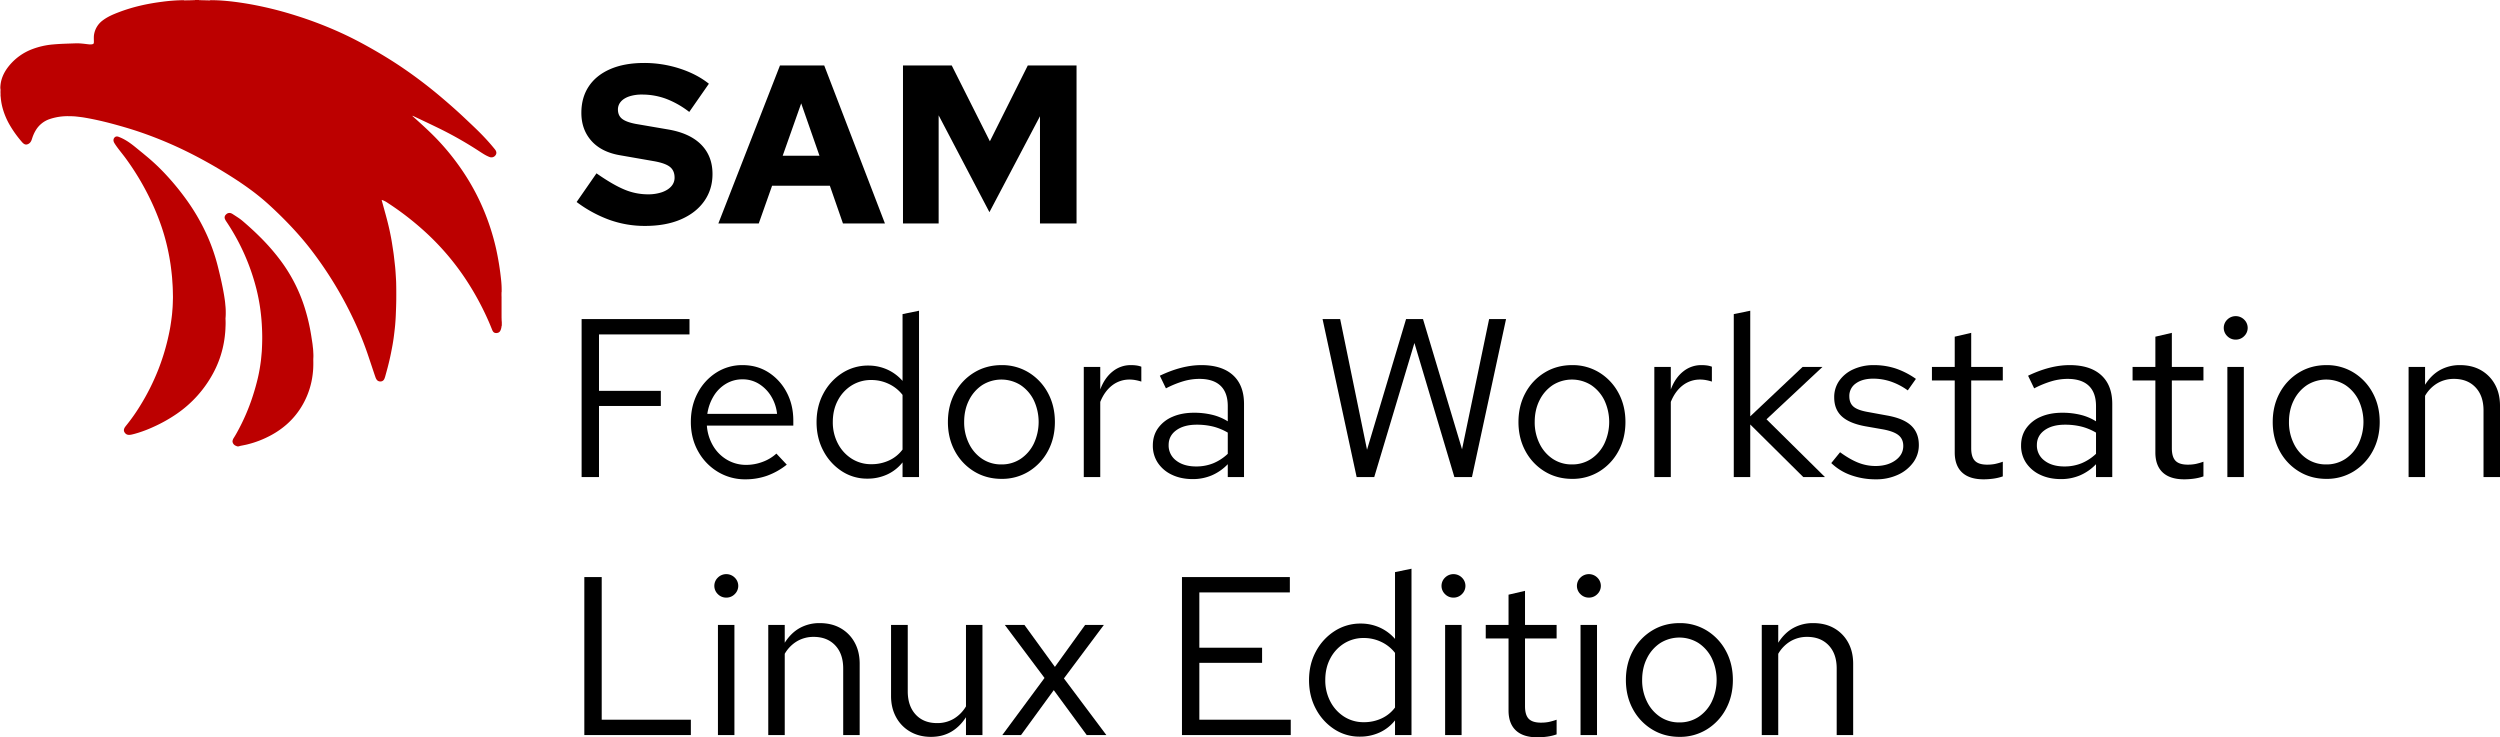 <svg xmlns="http://www.w3.org/2000/svg" viewBox="0 0 3323.042 980.051">
  <defs>
    <style>
      .cls-1 {
        fill: #bc0000;
      }

      .cls-2 {
        fill: #e39696;
      }

      .cls-3 {
        fill: #e7a2a2;
      }

      .cls-4 {
        fill: #eebcbc;
      }

      .cls-5 {
        fill: #e58585;
      }

      .cls-6 {
        fill: #f9cece;
      }

      .cls-7 {
        fill: #d35555;
      }

      .cls-8 {
        fill: #c52525;
      }

      .cls-9 {
        fill: #d35454;
      }

      .cls-10 {
        fill: #eea0a0;
      }

      .cls-11 {
        fill: #f4b9b9;
      }

      .cls-12 {
        fill: #e07676;
      }

      .cls-13 {
        fill: #fcdddd;
      }

      .cls-14 {
        fill: #d66262;
      }

      .cls-15 {
        fill: #f5d8d8;
      }

      .cls-16 {
        fill: #f1d2d2;
      }

      .cls-17 {
        fill: #cc3838;
      }

      .cls-18 {
        fill: #d25c5c;
      }

      .cls-19 {
        fill: #e3b1b1;
      }

      .cls-20 {
        fill: #e4b9b9;
      }

      .cls-21 {
        fill: #e6c3c3;
      }
    </style>
  </defs>
  <g id="Capa_1" data-name="Capa 1">
    <g>
      <path d="M968.363,354.3a138.852,138.852,0,0,1-47.4-8.1,168.737,168.737,0,0,1-43.5-23.7l26.4-38.1Q925.758,299.7,941.062,306a80.53,80.53,0,0,0,30.9,6.3,56.566,56.566,0,0,0,19.05-2.85q7.945-2.848,12.3-7.8a16.963,16.963,0,0,0,4.35-11.55q0-9.295-6.15-14.25-6.152-4.95-21.45-7.65l-44.7-7.8q-24.905-4.198-38.25-19.2Q883.76,226.202,883.763,204q0-20.398,9.9-35.25,9.9-14.85,28.65-22.95,18.746-8.1,44.85-8.1a152.618,152.618,0,0,1,47.1,7.35q22.795,7.355,39,20.25l-26.1,37.5a119.28,119.28,0,0,0-30.6-17.4,91.272,91.272,0,0,0-32.1-5.7A52.443,52.443,0,0,0,947.062,182.25q-7.2,2.552-10.95,7.05a15.491,15.491,0,0,0-3.75,10.2q0,8.1,5.55,12.45,5.548,4.352,18.15,6.75l42,7.2q29.398,4.802,44.7,20.1,15.3,15.3,15.3,39.3,0,20.405-10.95,36-10.955,15.603-31.05,24.3Q995.96,354.298,968.363,354.3Z" transform="translate(-111 -54)"/>
      <path d="M1065.864,351l81.9-210h58.8l80.699,210h-55.799l-17.4-50.1h-76.8L1119.564,351Zm85.5-90h48.899l-24.299-69.6Z" transform="translate(-111 -54)"/>
      <path d="M1311.261,351V141h64.8l50.7,100.8L1477.16,141H1541.96V351h-48.6V208.5L1426.16,336l-67.5-128.7V351Z" transform="translate(-111 -54)"/>
    </g>
    <g>
      <path d="M884.09,688.119V478.119h143.4v20.4H907.189v75h82.2v20.1h-82.2v94.5Z" transform="translate(-111 -54)"/>
      <path d="M1101.886,691.119a69.491,69.491,0,0,1-36.9-10.051,72.776,72.776,0,0,1-26.1-27.3q-9.605-17.249-9.6-38.851,0-21.599,9.15-38.699a70.9,70.9,0,0,1,24.75-27,63.588,63.588,0,0,1,34.8-9.9q19.497,0,34.65,9.75a69.632,69.632,0,0,1,24,26.4q8.845,16.65,8.85,37.65v6.6h-114.9a61.232,61.232,0,0,0,8.25,26.85A51.747,51.747,0,0,0,1077.436,665.168a49.326,49.326,0,0,0,25.35,6.75,61.554,61.554,0,0,0,22.05-4.049,55.706,55.706,0,0,0,18.15-10.951l13.801,14.701a92.325,92.325,0,0,1-26.102,14.699A85.4,85.4,0,0,1,1101.886,691.119Zm-50.7-87h92.701a55.897,55.897,0,0,0-7.951-23.55,49.747,49.747,0,0,0-16.199-16.35,40.699,40.699,0,0,0-21.75-6,42.24,42.24,0,0,0-21.9,5.85,47.767,47.767,0,0,0-16.35,16.2A62.714,62.714,0,0,0,1051.186,604.119Z" transform="translate(-111 -54)"/>
      <path d="M1263.884,690.219a60.918,60.918,0,0,1-34.2-10.051,72.059,72.059,0,0,1-24.3-27q-9-16.945-9-37.949,0-21.299,9.149-38.25a72.425,72.425,0,0,1,24.75-27,62.902,62.902,0,0,1,34.8-10.05,60.895,60.895,0,0,1,25.2,5.25,59.217,59.217,0,0,1,20.4,15.15v-88.8l21.899-4.5V688.119h-21.899v-19.5A55.829,55.829,0,0,1,1290.283,684.668,62.139,62.139,0,0,1,1263.884,690.219Zm5.399-19.2a54.747,54.747,0,0,0,23.7-5.101,46.22,46.22,0,0,0,17.7-14.399V578.918a49.886,49.886,0,0,0-18.15-14.55,53.157,53.157,0,0,0-23.25-5.25,48.575,48.575,0,0,0-26.25,7.2,51.43,51.43,0,0,0-18.3,19.8q-6.75,12.6-6.75,28.799a60.262,60.262,0,0,0,6.75,28.65,52.26,52.26,0,0,0,18.3,20.1A47.798,47.798,0,0,0,1269.283,671.019Z" transform="translate(-111 -54)"/>
      <path d="M1442.379,690.519q-20.404,0-36.6-9.899a70.463,70.463,0,0,1-25.5-27q-9.303-17.101-9.3-38.701,0-21.599,9.3-38.699a70.456,70.456,0,0,1,25.5-27q16.2-9.9,36.6-9.9a67.473,67.473,0,0,1,36.15,9.9,70.895,70.895,0,0,1,25.35,27q9.296,17.1,9.3,38.699,0,21.601-9.3,38.701a70.902,70.902,0,0,1-25.35,27A67.477,67.477,0,0,1,1442.379,690.519Zm-.3-19.2a45.11,45.11,0,0,0,25.5-7.35,51.121,51.121,0,0,0,17.55-20.25,67.856,67.856,0,0,0,0-57.75,51.413,51.413,0,0,0-17.55-20.1,47.909,47.909,0,0,0-51,0,51.336,51.336,0,0,0-17.55,20.1q-6.456,12.754-6.45,28.949a63.434,63.434,0,0,0,6.45,28.801,51.045,51.045,0,0,0,17.55,20.25A45.099,45.099,0,0,0,1442.079,671.318Z" transform="translate(-111 -54)"/>
      <path d="M1551.575,688.119V541.719h21.9v30q5.695-15.3,16.35-23.85a37.947,37.947,0,0,1,24.45-8.55,53.566,53.566,0,0,1,7.2.45,32.183,32.183,0,0,1,6.6,1.65v19.8a57.709,57.709,0,0,0-7.65-1.95,42.391,42.391,0,0,0-7.649-.75,37.304,37.304,0,0,0-23.55,7.8q-10.055,7.805-15.75,21.9v99.9Z" transform="translate(-111 -54)"/>
      <path d="M1696.476,690.818q-15.602,0-27.6-5.699a45.45,45.45,0,0,1-18.75-15.75,40.706,40.706,0,0,1-6.75-23.25q0-13.198,6.899-22.951a45.052,45.052,0,0,1,19.2-15.149q12.297-5.401,28.8-5.399a101.937,101.937,0,0,1,23.851,2.699,69.87,69.87,0,0,1,20.85,8.7V593.918q0-18-9.6-27.15-9.605-9.147-28.2-9.15a76.778,76.778,0,0,0-20.85,3,130.106,130.106,0,0,0-23.551,9.6l-8.1-16.8q29.398-14.098,55.2-14.1,27.294,0,42,13.35,14.695,13.353,14.7,38.25v97.201h-21.601V671.019a64.739,64.739,0,0,1-21.3,14.851A64.023,64.023,0,0,1,1696.476,690.818ZM1664.376,645.519a24.892,24.892,0,0,0,10.05,20.7q10.047,7.805,26.55,7.8a59.64,59.64,0,0,0,22.65-4.2,63.082,63.082,0,0,0,19.35-12.6v-28.2a75.802,75.802,0,0,0-19.2-7.95,89.226,89.226,0,0,0-22.199-2.55q-16.805,0-27,7.351Q1664.374,633.223,1664.376,645.519Z" transform="translate(-111 -54)"/>
      <path d="M1914.268,688.119,1868.967,478.119h23.4l35.7,173.7,51.899-173.7h22.5l51.9,173.1,36-173.1h22.5l-45.3,210H2044.167l-53.1-178.201L1937.667,688.119Z" transform="translate(-111 -54)"/>
      <path d="M2200.766,690.519q-20.404,0-36.6-9.899a70.463,70.463,0,0,1-25.5-27q-9.303-17.101-9.3-38.701,0-21.599,9.3-38.699a70.456,70.456,0,0,1,25.5-27q16.2-9.9,36.6-9.9a67.473,67.473,0,0,1,36.15,9.9,70.895,70.895,0,0,1,25.35,27q9.296,17.1,9.3,38.699,0,21.601-9.3,38.701a70.902,70.902,0,0,1-25.35,27A67.477,67.477,0,0,1,2200.766,690.519Zm-.3-19.2a45.11,45.11,0,0,0,25.5-7.35,51.121,51.121,0,0,0,17.55-20.25,67.856,67.856,0,0,0,0-57.75,51.413,51.413,0,0,0-17.55-20.1,47.909,47.909,0,0,0-51,0,51.336,51.336,0,0,0-17.55,20.1q-6.456,12.754-6.45,28.949a63.434,63.434,0,0,0,6.45,28.801,51.045,51.045,0,0,0,17.55,20.25A45.099,45.099,0,0,0,2200.466,671.318Z" transform="translate(-111 -54)"/>
      <path d="M2309.962,688.119V541.719h21.9v30q5.695-15.3,16.35-23.85a37.947,37.947,0,0,1,24.45-8.55,53.565,53.565,0,0,1,7.2.45,32.183,32.183,0,0,1,6.6,1.65v19.8a57.709,57.709,0,0,0-7.65-1.95,42.391,42.391,0,0,0-7.649-.75,37.304,37.304,0,0,0-23.55,7.8q-10.055,7.805-15.75,21.9v99.9Z" transform="translate(-111 -54)"/>
      <path d="M2415.559,688.119V471.519l21.9-4.5V607.418l69.6-65.699H2533.459l-74.4,69.6,77.7,76.801H2507.959l-70.5-69.9v69.9Z" transform="translate(-111 -54)"/>
      <path d="M2604.56,691.119a96.979,96.979,0,0,1-33.3-5.551,72.125,72.125,0,0,1-26.1-16.05l11.699-14.399q13.198,9.604,24.301,13.949A61.912,61.912,0,0,0,2603.96,673.418q15.898,0,26.399-7.5,10.499-7.494,10.5-19.199,0-9-6.149-14.1-6.152-5.098-20.25-7.801l-24-4.199q-21.305-3.896-31.351-13.201-10.055-9.294-10.05-25.199a37.633,37.633,0,0,1,6.75-22.2,45.84,45.84,0,0,1,18.75-15.15,64.344,64.344,0,0,1,27.3-5.55,92.468,92.468,0,0,1,28.5,4.35,104.063,104.063,0,0,1,27.301,13.95l-10.801,15.3a86.029,86.029,0,0,0-22.8-11.85,73.548,73.548,0,0,0-23.1-3.75q-14.401,0-23.101,6.3a20.008,20.008,0,0,0-8.699,17.1q0,9,5.55,13.8,5.547,4.802,19.649,7.2l24.601,4.5q22.197,3.902,32.399,13.5,10.195,9.604,10.2,25.8a38.679,38.679,0,0,1-7.5,23.25,51.3,51.3,0,0,1-20.399,16.351A68.244,68.244,0,0,1,2604.56,691.119Z" transform="translate(-111 -54)"/>
      <path d="M2747.66,691.119q-18.899,0-28.649-9.15-9.753-9.148-9.75-26.551V559.719H2678.96v-18h30.301v-40.2l21.899-5.1v45.3h42v18h-42v90q0,11.7,4.95,16.8,4.95,5.105,16.35,5.101a52.345,52.345,0,0,0,10.2-.9,79.804,79.804,0,0,0,10.5-3v19.5a64.696,64.696,0,0,1-12.6,3A95.518,95.518,0,0,1,2747.66,691.119Z" transform="translate(-111 -54)"/>
      <path d="M2850.558,690.818q-15.602,0-27.6-5.699a45.45,45.45,0,0,1-18.75-15.75,40.706,40.706,0,0,1-6.75-23.25q0-13.198,6.899-22.951a45.052,45.052,0,0,1,19.2-15.149q12.297-5.401,28.8-5.399a101.937,101.937,0,0,1,23.851,2.699,69.87,69.87,0,0,1,20.85,8.7V593.918q0-18-9.6-27.15-9.605-9.147-28.2-9.15a76.778,76.778,0,0,0-20.85,3,130.106,130.106,0,0,0-23.551,9.6l-8.1-16.8q29.398-14.098,55.2-14.1,27.294,0,42,13.35,14.695,13.353,14.7,38.25v97.201h-21.601V671.019a64.739,64.739,0,0,1-21.3,14.851A64.023,64.023,0,0,1,2850.558,690.818ZM2818.458,645.519a24.892,24.892,0,0,0,10.05,20.7q10.047,7.805,26.55,7.8a59.64,59.64,0,0,0,22.65-4.2,63.082,63.082,0,0,0,19.35-12.6v-28.2a75.802,75.802,0,0,0-19.2-7.95,89.226,89.226,0,0,0-22.199-2.55q-16.805,0-27,7.351Q2818.456,633.223,2818.458,645.519Z" transform="translate(-111 -54)"/>
      <path d="M3014.353,691.119q-18.899,0-28.649-9.15-9.753-9.148-9.75-26.551V559.719h-30.301v-18h30.301v-40.2l21.899-5.1v45.3h42v18h-42v90q0,11.7,4.95,16.8,4.95,5.105,16.35,5.101a52.345,52.345,0,0,0,10.2-.9,79.804,79.804,0,0,0,10.5-3v19.5a64.696,64.696,0,0,1-12.6,3A95.518,95.518,0,0,1,3014.353,691.119Z" transform="translate(-111 -54)"/>
      <path d="M3082.751,505.418a15.308,15.308,0,0,1-11.25-4.65,15.219,15.219,0,0,1,0-21.9,15.934,15.934,0,0,1,22.5,0,15.217,15.217,0,0,1,0,21.9A15.321,15.321,0,0,1,3082.751,505.418Zm-11.1,182.701V541.719h21.899V688.119Z" transform="translate(-111 -54)"/>
      <path d="M3203.346,690.519q-20.404,0-36.6-9.899a70.463,70.463,0,0,1-25.5-27q-9.303-17.101-9.3-38.701,0-21.599,9.3-38.699a70.456,70.456,0,0,1,25.5-27q16.2-9.9,36.6-9.9a67.473,67.473,0,0,1,36.15,9.9,70.895,70.895,0,0,1,25.35,27q9.296,17.1,9.3,38.699,0,21.601-9.3,38.701a70.902,70.902,0,0,1-25.35,27A67.477,67.477,0,0,1,3203.346,690.519Zm-.3-19.2a45.11,45.11,0,0,0,25.5-7.35,51.121,51.121,0,0,0,17.55-20.25,67.856,67.856,0,0,0,0-57.75,51.413,51.413,0,0,0-17.55-20.1,47.909,47.909,0,0,0-51,0,51.336,51.336,0,0,0-17.55,20.1q-6.456,12.754-6.45,28.949a63.434,63.434,0,0,0,6.45,28.801,51.045,51.045,0,0,0,17.55,20.25A45.099,45.099,0,0,0,3203.046,671.318Z" transform="translate(-111 -54)"/>
      <path d="M3312.542,688.119V541.719h21.9v23.7q8.395-13.198,20.1-19.65a53.776,53.776,0,0,1,26.4-6.45q15.896,0,27.75,6.75a48.301,48.301,0,0,1,18.6,18.9q6.75,12.15,6.75,28.35v94.8H3412.142V599.619q0-19.498-10.649-30.75-10.652-11.25-28.65-11.25a43.13,43.13,0,0,0-21.899,5.7,45.889,45.889,0,0,0-16.5,16.8V688.119Z" transform="translate(-111 -54)"/>
    </g>
    <g>
      <path d="M887.7,1031.051v-210h23.1v189.6h118.5v20.4Z" transform="translate(-111 -54)"/>
      <path d="M1076.398,848.351a15.31,15.31,0,0,1-11.25-4.649,15.218,15.218,0,0,1,0-21.9,15.933,15.933,0,0,1,22.5,0,15.217,15.217,0,0,1,0,21.9A15.324,15.324,0,0,1,1076.398,848.351Zm-11.1,182.7V884.65h21.9v146.4Z" transform="translate(-111 -54)"/>
      <path d="M1132.194,1031.051V884.65h21.9v23.7q8.396-13.197,20.1-19.649a53.77,53.77,0,0,1,26.4-6.45q15.898,0,27.75,6.75a48.305,48.305,0,0,1,18.6,18.899q6.75,12.151,6.75,28.351v94.8H1231.794v-88.5q0-19.497-10.65-30.75-10.652-11.25-28.65-11.25a43.132,43.132,0,0,0-21.9,5.7,45.903,45.903,0,0,0-16.5,16.8v108Z" transform="translate(-111 -54)"/>
      <path d="M1348.493,1033.451q-15.603,0-27.6-6.9a48.731,48.731,0,0,1-18.75-19.2q-6.75-12.297-6.75-28.2v-94.5h22.2v88.2q0,19.504,10.5,30.9,10.498,11.404,28.5,11.399a42.872,42.872,0,0,0,22.05-5.699,47.009,47.009,0,0,0,16.35-16.5V884.65h21.9v146.4h-21.9v-23.7q-8.402,12.902-19.95,19.5Q1363.49,1033.447,1348.493,1033.451Z" transform="translate(-111 -54)"/>
      <path d="M1443.289,1031.051l56.1-75.9-52.8-70.5h26.1l40.5,55.801,40.2-55.801h24.9L1525.189,955.751l56.4,75.3h-26.1l-43.8-59.7-43.5,59.7Z" transform="translate(-111 -54)"/>
      <path d="M1682.085,1031.051v-210h143.399v20.4H1705.185v73.5H1788.585v20.1h-83.4v75.6h121.5v20.4Z" transform="translate(-111 -54)"/>
      <path d="M1918.484,1033.15a60.917,60.917,0,0,1-34.2-10.05,72.074,72.074,0,0,1-24.3-27q-9-16.945-9-37.95,0-21.297,9.149-38.25a72.425,72.425,0,0,1,24.75-27,62.906,62.906,0,0,1,34.8-10.05,60.887,60.887,0,0,1,25.2,5.25,59.21,59.21,0,0,1,20.4,15.15V814.451l21.899-4.5v221.1h-21.899v-19.5a55.832,55.832,0,0,1-20.4,16.05A62.153,62.153,0,0,1,1918.484,1033.15Zm5.399-19.199a54.761,54.761,0,0,0,23.7-5.101,46.228,46.228,0,0,0,17.7-14.399V921.851a49.896,49.896,0,0,0-18.15-14.55,53.157,53.157,0,0,0-23.25-5.25,48.579,48.579,0,0,0-26.25,7.2,51.426,51.426,0,0,0-18.3,19.8q-6.75,12.601-6.75,28.8a60.265,60.265,0,0,0,6.75,28.65,52.267,52.267,0,0,0,18.3,20.1A47.806,47.806,0,0,0,1923.884,1013.951Z" transform="translate(-111 -54)"/>
      <path d="M2042.979,848.351a15.31,15.31,0,0,1-11.25-4.649,15.22,15.22,0,0,1,0-21.9,15.933,15.933,0,0,1,22.5,0,15.217,15.217,0,0,1,0,21.9A15.322,15.322,0,0,1,2042.979,848.351Zm-11.1,182.7V884.65h21.899v146.4Z" transform="translate(-111 -54)"/>
      <path d="M2154.575,1034.051q-18.899,0-28.649-9.15-9.753-9.146-9.75-26.55v-95.7H2085.875v-18h30.301V844.451l21.899-5.101v45.3h42v18h-42v90q0,11.701,4.95,16.801,4.95,5.104,16.35,5.1a52.269,52.269,0,0,0,10.2-.9,79.654,79.654,0,0,0,10.5-3v19.5a64.626,64.626,0,0,1-12.6,3A95.359,95.359,0,0,1,2154.575,1034.051Z" transform="translate(-111 -54)"/>
      <path d="M2222.973,848.351a15.31,15.31,0,0,1-11.25-4.649,15.22,15.22,0,0,1,0-21.9,15.933,15.933,0,0,1,22.5,0,15.217,15.217,0,0,1,0,21.9A15.322,15.322,0,0,1,2222.973,848.351Zm-11.1,182.7V884.65h21.899v146.4Z" transform="translate(-111 -54)"/>
      <path d="M2343.568,1033.451q-20.404,0-36.6-9.9a70.449,70.449,0,0,1-25.5-27q-9.303-17.101-9.3-38.7,0-21.599,9.3-38.7a70.463,70.463,0,0,1,25.5-27q16.2-9.899,36.6-9.899a67.477,67.477,0,0,1,36.15,9.899,70.902,70.902,0,0,1,25.35,27q9.296,17.101,9.3,38.7,0,21.601-9.3,38.7a70.888,70.888,0,0,1-25.35,27A67.477,67.477,0,0,1,2343.568,1033.451Zm-.3-19.2a45.103,45.103,0,0,0,25.5-7.351,51.121,51.121,0,0,0,17.55-20.25,67.856,67.856,0,0,0,0-57.75,51.415,51.415,0,0,0-17.55-20.1,47.912,47.912,0,0,0-51,0,51.338,51.338,0,0,0-17.55,20.1q-6.456,12.756-6.45,28.95a63.427,63.427,0,0,0,6.45,28.8,51.045,51.045,0,0,0,17.55,20.25A45.092,45.092,0,0,0,2343.269,1014.251Z" transform="translate(-111 -54)"/>
      <path d="M2452.764,1031.051V884.65h21.9v23.7q8.395-13.197,20.1-19.649a53.771,53.771,0,0,1,26.4-6.45q15.896,0,27.75,6.75a48.303,48.303,0,0,1,18.6,18.899q6.75,12.151,6.75,28.351v94.8h-21.9v-88.5q0-19.497-10.649-30.75-10.652-11.25-28.65-11.25a43.13,43.13,0,0,0-21.899,5.7,45.896,45.896,0,0,0-16.5,16.8v108Z" transform="translate(-111 -54)"/>
    </g>
  </g>
  <g id="Capa_2" data-name="Capa 2">
    <g>
      <path class="cls-1" d="M777.661,487.869a18.424,18.424,0,0,1-.956,4.166,10.549,10.549,0,0,1-.879,1.945,5.174,5.174,0,0,1-3.566,2.508,6.885,6.885,0,0,1-3.179.033,4.718,4.718,0,0,1-2.752-1.903,12.84,12.84,0,0,1-1.341-2.673c-1.234-3.043-2.447-6.097-3.754-9.109a370.524,370.524,0,0,0-32.572-59.755,339.198,339.198,0,0,0-50.667-59.18,387.198,387.198,0,0,0-46.714-36.957c-2.012-1.361-4.067-2.66-6.071-4.032a31.027,31.027,0,0,0-6.547-3.135.193.193,0,0,0-.166.037.27.27,0,0,0-.094.187,6.121,6.121,0,0,0,.145.833c1.724,6.265,3.464,12.525,5.179,18.793,2.091,7.647,4.034,15.333,5.647,23.096,1.032,4.965,1.998,9.945,2.763,14.96.657,4.308,1.356,8.61,1.97,12.924.403,2.829.697,5.674,1.024,8.514.377,3.266.761,6.531,1.095,9.801.232,2.275.414,4.557.568,6.839.246,3.638.454,7.278.671,10.917q.083,1.392.117,2.786c.177,7.435.212,14.87.151,22.307-.058,7.081-.355,14.153-.635,21.226-.17,4.285-.482,8.566-.835,12.84-.276,3.346-.695,6.681-1.084,10.017-.314,2.697-.645,5.393-1.03,8.08-.406,2.828-.845,5.654-1.346,8.467-.614,3.445-1.296,6.879-1.969,10.313-1.305,6.66-2.854,13.265-4.573,19.829-1.031,3.937-2.133,7.856-3.218,11.778-.209.756-.47,1.498-.735,2.237a13.453,13.453,0,0,1-.589,1.377c-1.561,3.181-5.038,3.719-7.703,2.624a5.728,5.728,0,0,1-2.54-2.235,11.934,11.934,0,0,1-1.322-2.685q-.858-2.423-1.68-4.858c-3.066-9.139-6.081-18.295-9.197-27.417a437.023,437.023,0,0,0-18.89-45.943A506.602,506.602,0,0,0,525.35,387.181c-7.635-10.017-15.796-19.592-24.34-28.842-10.44-11.301-21.396-22.083-32.757-32.456a303.106,303.106,0,0,0-26.337-21.3c-10.818-7.859-22.034-15.115-33.442-22.081q-22.681-13.85-46.442-25.756a529.13,529.13,0,0,0-64.7-27.109c-9.316-3.187-18.739-6.037-28.22-8.695-6.252-1.753-12.522-3.444-18.83-4.982q-7.177-1.75-14.409-3.26c-4.195-.874-8.408-1.654-12.628-2.388-2.462-.428-4.949-.714-7.431-1.016-2.128-.259-4.26-.521-6.398-.654-2.425-.15-4.859-.181-7.29-.222a75.094,75.094,0,0,0-25.084,3.865,34.171,34.171,0,0,0-18.598,15.046,49.602,49.602,0,0,0-4.503,9.932c-.296.88-.569,1.768-.885,2.64a11.957,11.957,0,0,1-1.331,2.681,8.025,8.025,0,0,1-4.786,3.378,4.788,4.788,0,0,1-3.521-.432,8.465,8.465,0,0,1-1.587-1.081,13.828,13.828,0,0,1-1.511-1.519,146.88,146.88,0,0,1-16.387-22.765,95.503,95.503,0,0,1-8.8-20.184,77.716,77.716,0,0,1-2.934-14.249q-.198-1.919-.392-3.838c-.574-3.423-.327-6.877-.378-10.316.003-11.557,4.525-21.422,11.67-30.172a73.129,73.129,0,0,1,30.254-21.879,102.479,102.479,0,0,1,28.769-6.5c9.682-.87,19.389-1.024,29.092-1.407,5.795-.229,11.38.579,17.037,1.235a17.713,17.713,0,0,0,4.913.046c2.143-.349,2.611-.983,2.624-3.148.022-3.495-.317-6.994.354-10.477A29.073,29.073,0,0,1,247.496,81.169c6.495-4.959,13.954-8.095,21.514-10.977,18.607-7.095,37.893-11.366,57.62-13.862a236.39,236.39,0,0,1,29.031-2.109q1.088 0,2.176,0,1.294 0,2.586,0,1.864 0,3.727-0,1.468 0,2.936-0c1.05-.121,2.135.256,3.16-.221h5.151c1.009.47,2.078.11,3.113.222q1.447 0,2.893-0,1.287 0,2.573,0,1.466 0,2.932-0,1.591 0,3.181-0c17.277-.033,34.344,2.109,51.339,4.993A481.879,481.879,0,0,1,504.701,74.818a516.064,516.064,0,0,1,59.454,22.793c15.898,7.226,31.267,15.476,46.373,24.226,11.576,6.706,22.943,13.749,34.035,21.228A615.027,615.027,0,0,1,698.166,183.807c10.801,9.147,21.399,18.512,31.67,28.255,6.741,6.395,13.569,12.702,20.085,19.323,6.617,6.724,12.962,13.708,18.886,21.061,2.294,2.847,2.582,5.426.885,7.849a6.665,6.665,0,0,1-8.203,2.312c-4.642-1.775-8.77-4.535-12.903-7.205a504.018,504.018,0,0,0-50.737-29.18c-12.254-6.033-24.599-11.872-36.951-17.697a3.825,3.825,0,0,0-1.921-.544c10.539,9.546,21.111,18.924,30.984,29.05a318.499,318.499,0,0,1,31.648,38.046,301.804,301.804,0,0,1,25.959,43.894,308.918,308.918,0,0,1,22.901,65.914,371.606,371.606,0,0,1,6.686,41.899,125.873,125.873,0,0,1,.623,16.051q.001,2.863 0,5.722 0,14.268 0,28.529c0,.753,0,1.509-0,2.263.092.679-.214,1.403.221,2.046v5.578C777.714,487.207,777.835,487.594,777.661,487.869Z" transform="translate(-111 -54)"/>
      <path class="cls-2" d="M777.654,477.493c-.03-1.572-.083-3.144-.086-4.716q-.018-11.581-.009-23.162c0-.427.055-.853.084-1.28q.192-.259.357.018v29.18C777.859,477.74,777.745,477.717,777.654,477.493Z" transform="translate(-111 -54)"/>
      <path class="cls-3" d="M111.374,172.827c.025-.265.055-.53.073-.796a1.283,1.283,0,0,1,.347-.905,10.04,10.04,0,0,1,.08,1.258,78.923,78.923,0,0,0,.009,8.25,11.56,11.56,0,0,1-.074,1.259,1.375,1.375,0,0,1-.347-.916c-.026-.401-.06-.802-.091-1.203-.368-.536.104-1.248-.372-1.761v-3.433C111.476,174.071,111.002,173.359,111.374,172.827Z" transform="translate(-111 -54)"/>
      <path class="cls-4" d="M778,448.354l-.178-.02-.179.002a51.232,51.232,0,0,1,.003-6.015.49.49,0,0,1,.354.026Z" transform="translate(-111 -54)"/>
      <path class="cls-5" d="M364.2,54.355a23.118,23.118,0,0,1-3.849.009q-.183-.134-.111-.251c.046-.076.09-.114.135-.114h3.863q.22.143.13.253A.224.224,0,0,1,364.2,54.355Z" transform="translate(-111 -54)"/>
      <path class="cls-6" d="M390.419,54q.001.181.019.362a17.554,17.554,0,0,1-3.432-.004q-.229-.106-.162-.23c.046-.085.093-.128.141-.128Z" transform="translate(-111 -54)"/>
      <path class="cls-7" d="M364.2,54.355q.025-.177.037-.355h3.005q.216.151.13.277c-.054.08-.108.12-.162.12Z" transform="translate(-111 -54)"/>
      <path class="cls-8" d="M367.209,54.397a1.919,1.919,0,0,0,.032-.397h3.005a1.095,1.095,0,0,1-.921.422C368.619,54.418,367.914,54.406,367.209,54.397Z" transform="translate(-111 -54)"/>
      <path class="cls-8" d="M378.433,54.396c-.705.009-1.41.022-2.116.026A1.086,1.086,0,0,1,375.396,54h3.005q.199.117.147.254Q378.494,54.396,378.433,54.396Z" transform="translate(-111 -54)"/>
      <path class="cls-9" d="M378.433,54.396A2.03,2.03,0,0,1,378.401,54h3.005q.199.111.143.238c-.038.087-.078.131-.12.131Z" transform="translate(-111 -54)"/>
      <path class="cls-10" d="M386.985,54q.007.179.02.357a13.438,13.438,0,0,1-3.001 0q-.232-.104-.166-.228c.046-.086.093-.129.142-.129Z" transform="translate(-111 -54)"/>
      <path class="cls-11" d="M360.374,54a2.492,2.492,0,0,1-.023.365l-2.566-.009q-.192-.127-.121-.243.068-.113.136-.113Z" transform="translate(-111 -54)"/>
      <path class="cls-12" d="M383.981,54q.005.179.024.358-1.288.006-2.576.011A3.032,3.032,0,0,1,381.405,54Z" transform="translate(-111 -54)"/>
      <path class="cls-13" d="M357.799,54q.001.179-.014.357-1.072.001-2.144.002.014-.179.012-.359Z" transform="translate(-111 -54)"/>
      <path class="cls-14" d="M777.654,477.493a1.021,1.021,0,0,1,.346.04v2.146c-.144.194-.27.194-.376-.035Z" transform="translate(-111 -54)"/>
      <path class="cls-15" d="M111.374,172.827c.005.349.016.699.013,1.048a.854.854,0,0,1-.386.704v-1.716A3.053,3.053,0,0,1,111.374,172.827Z" transform="translate(-111 -54)"/>
      <path class="cls-16" d="M111,178.013a1.06,1.06,0,0,1,.404.921c-.003.28-.021.56-.032.84a2.839,2.839,0,0,1-.372-.044Z" transform="translate(-111 -54)"/>
      <path class="cls-17" d="M777.624,479.644q.187.023.376.035v1.716a1.047,1.047,0,0,1-.415-.914C777.59,480.202,777.611,479.923,777.624,479.644Z" transform="translate(-111 -54)"/>
      <path class="cls-18" d="M428.19,647.461H426.473a.405.405,0,0,1,.059-.587,1.469,1.469,0,0,1,1.598-.002A.407.407,0,0,1,428.19,647.461Z" transform="translate(-111 -54)"/>
      <path class="cls-19" d="M777.661,487.869c-.105-.381-.082-.714.339-.896v.858l-.163.078Z" transform="translate(-111 -54)"/>
      <path class="cls-20" d="M426.437,647.077q.017.192.036.385h-.858l.01-.464A.584.584,0,0,1,426.437,647.077Z" transform="translate(-111 -54)"/>
      <path class="cls-21" d="M428.19,647.461a2.962,2.962,0,0,0,.046-.373.548.548,0,0,1,.826-.034,2.011,2.011,0,0,1-.013.407Z" transform="translate(-111 -54)"/>
      <path class="cls-1" d="M411.063,469.541a67.939,67.939,0,0,1-.288,7.343,8.975,8.975,0,0,0,.011,1.498,99.314,99.314,0,0,1-.032,10.079c-.028.5-.053,1-.067,1.5-.1,3.648-.443,7.275-.861,10.9a138.88,138.88,0,0,1-2.982,16.655,134.926,134.926,0,0,1-12.785,33.082,153.528,153.528,0,0,1-48.216,53.527,198.528,198.528,0,0,1-31.377,17.532,167.232,167.232,0,0,1-19.557,7.545c-3.138.964-6.287,1.888-9.507,2.558a14.349,14.349,0,0,1-3.411.254,6.171,6.171,0,0,1-4.383-1.963,9.066,9.066,0,0,1-1.048-1.352,5.338,5.338,0,0,1-.474-4.925,9.206,9.206,0,0,1,1.212-2.259q.682-.962,1.429-1.877a242.218,242.218,0,0,0,17.853-25.174A299.245,299.245,0,0,0,321.535,544.974a294.984,294.984,0,0,0,12.306-39.44c1.201-5.076,2.293-10.175,3.224-15.306.574-3.163,1.027-6.348,1.48-9.531.413-2.901.793-5.807,1.111-8.719.256-2.344.375-4.703.591-7.053.419-4.562.456-9.14.607-13.714.033-1.0.057-2.002.036-3.003-.117-5.504-.154-11.012-.563-16.507-.217-2.923-.369-5.852-.603-8.773-.171-2.137-.421-4.268-.65-6.4-.153-1.421-.335-2.839-.497-4.259-.653-5.754-1.57-11.466-2.597-17.165a278.076,278.076,0,0,0-10.135-39.39A322.156,322.156,0,0,0,310.817,319.065a348.132,348.132,0,0,0-32.548-54.373c-2.188-3.004-4.513-5.909-6.8-8.84-2.463-3.157-4.927-6.313-7.153-9.645-.515-.772-.991-1.571-1.466-2.369a7.697,7.697,0,0,1-.908-2.393,5.233,5.233,0,0,1,2.574-5.636,3.09,3.09,0,0,1,1-.34,5.712,5.712,0,0,1,2.948.324,63.394,63.394,0,0,1,5.882,2.569,72.546,72.546,0,0,1,9.325,5.681c2.629,1.858,5.17,3.831,7.66,5.869,4.925,4.031,9.865,8.044,14.757,12.115a270.965,270.965,0,0,1,27.406,26.247,344.34,344.34,0,0,1,26.654,33.036,272.025,272.025,0,0,1,26.591,46.675,249.631,249.631,0,0,1,14.048,41.101c1.577,6.38,3.132,12.764,4.531,19.184,1.186,5.444,2.284,10.906,3.233,16.399q.84,4.861,1.492,9.746c.296,2.194.404,4.413.653,6.615A82.069,82.069,0,0,1,411.063,469.541Z" transform="translate(-111 -54)"/>
      <path class="cls-1" d="M429.062,647.054q-.413.017-.826.034-.899-.006-1.799-.011-.406-.04-.812-.079c-.332-.129-.663-.259-.994-.386a7.075,7.075,0,0,1-4.251-4.255,4.796,4.796,0,0,1-.142-2.948,12.212,12.212,0,0,1,1.708-3.676c1.481-2.279,2.81-4.645,4.132-7.016a271.158,271.158,0,0,0,20.991-48.48q3.837-11.823,6.696-23.921c.916-3.893,1.688-7.817,2.374-11.759.589-3.38,1.069-6.775,1.536-10.172.253-1.84.415-3.693.594-5.542.234-2.419.444-4.84.662-7.26.032-.356.062-.712.081-1.069.335-6.212.561-12.425.542-18.649-.017-5.58-.244-11.152-.567-16.718q-.367-6.312-1.058-12.605c-.423-3.837-.895-7.666-1.483-11.479-1.155-7.485-2.62-14.912-4.44-22.266A286.778,286.778,0,0,0,412.419,349.306c-.433-.656-.9-1.293-1.29-1.974a15.693,15.693,0,0,1-1.146-2.294,5.053,5.053,0,0,1,.799-5.242,8.716,8.716,0,0,1,1.368-1.352,6.073,6.073,0,0,1,6.26-.868,9.221,9.221,0,0,1,1.705.883c2.703,1.741,5.41,3.475,8.075,5.271a67.404,67.404,0,0,1,6.279,4.844c8.025,6.906,15.835,14.044,23.299,21.556a279.175,279.175,0,0,1,26.503,30.629,210.095,210.095,0,0,1,31.942,62.95,248.273,248.273,0,0,1,6.51,25.517c.779,3.924,1.511,7.855,2.106,11.811.499,3.32,1.047,6.633,1.525,9.957.254,1.767.37,3.554.609,5.324.355,2.628.403,5.273.556,7.913a48.372,48.372,0,0,1-.006,5.359c-.068,1.284-.095,2.572-.07,3.857.073,3.719.041,7.438-.172,11.15-.139,2.424-.402,4.841-.693,7.255a106.147,106.147,0,0,1-12.189,38.136,102.005,102.005,0,0,1-21.964,27.786,111.888,111.888,0,0,1-20.87,14.575,132.166,132.166,0,0,1-32.036,12.43c-2.98.727-6.007,1.256-9.011,1.887C430.02,646.766,429.544,646.923,429.062,647.054Z" transform="translate(-111 -54)"/>
    </g>
  </g>
</svg>
